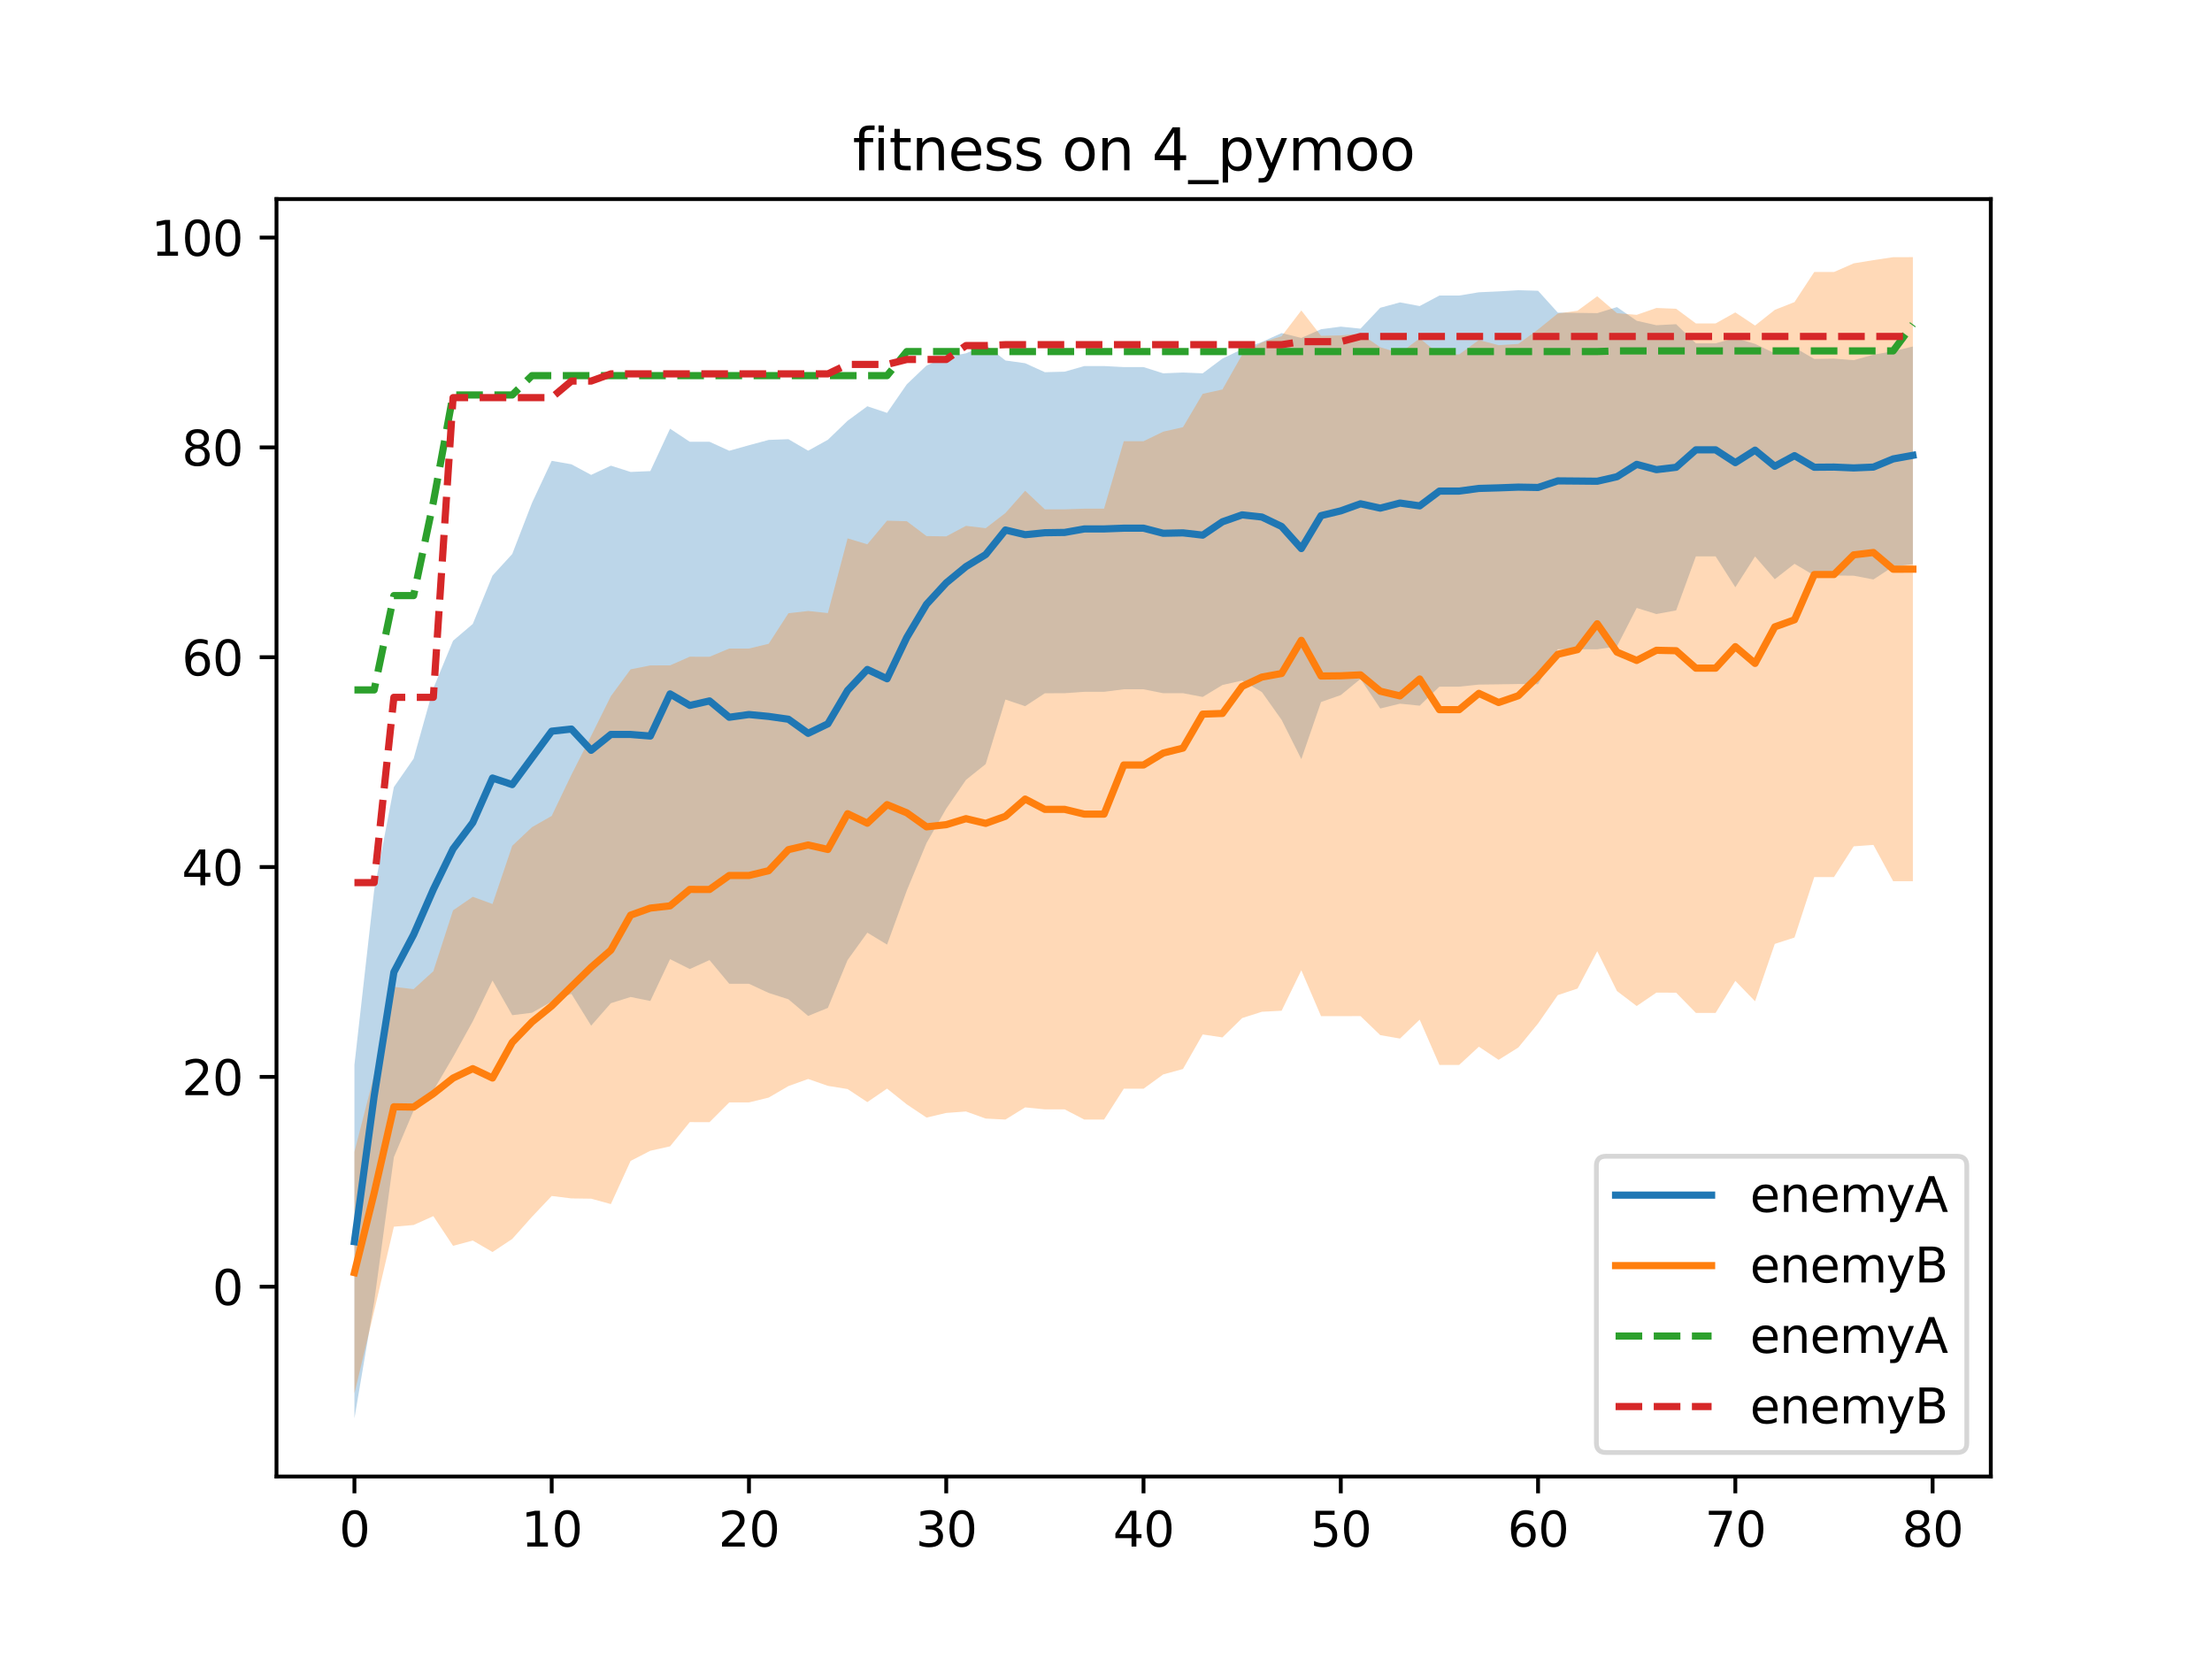 <?xml version="1.0" encoding="utf-8" standalone="no"?>
<!DOCTYPE svg PUBLIC "-//W3C//DTD SVG 1.1//EN"
  "http://www.w3.org/Graphics/SVG/1.1/DTD/svg11.dtd">
<svg xmlns:xlink="http://www.w3.org/1999/xlink" width="460.8pt" height="345.6pt" viewBox="0 0 460.8 345.6" xmlns="http://www.w3.org/2000/svg" version="1.1">
 <defs>
  <style type="text/css">*{stroke-linejoin: round; stroke-linecap: butt}</style>
 </defs>
 <g id="figure_1">
  <g id="patch_1">
   <path d="M 0 345.6 
L 460.8 345.6 
L 460.8 0 
L 0 0 
z
" style="fill: #ffffff"/>
  </g>
  <g id="axes_1">
   <g id="patch_2">
    <path d="M 57.6 307.584 
L 414.72 307.584 
L 414.72 41.472 
L 57.6 41.472 
z
" style="fill: #ffffff"/>
   </g>
   <g id="PolyCollection_1">
    <path d="M 73.833 221.83 
L 73.833 295.488 
L 77.942 271.215 
L 82.052 241.058 
L 86.161 231.356 
L 90.271 227.185 
L 94.38 220.198 
L 98.49 212.759 
L 102.6 204.26 
L 106.709 211.483 
L 110.819 210.975 
L 114.928 208.649 
L 119.038 207.03 
L 123.147 213.668 
L 127.257 208.984 
L 131.366 207.691 
L 135.476 208.522 
L 139.586 199.807 
L 143.695 201.872 
L 147.805 200.001 
L 151.914 204.932 
L 156.024 204.943 
L 160.133 206.847 
L 164.243 208.169 
L 168.352 211.64 
L 172.462 209.961 
L 176.572 199.984 
L 180.681 194.294 
L 184.791 196.78 
L 188.9 185.524 
L 193.01 175.624 
L 197.119 168.452 
L 201.229 162.464 
L 205.338 159.166 
L 209.448 145.727 
L 213.557 147.113 
L 217.667 144.419 
L 221.777 144.409 
L 225.886 144.118 
L 229.996 144.117 
L 234.105 143.589 
L 238.215 143.589 
L 242.324 144.413 
L 246.434 144.406 
L 250.543 145.188 
L 254.653 142.698 
L 258.763 141.774 
L 262.872 144.166 
L 266.982 149.962 
L 271.091 158.144 
L 275.201 146.241 
L 279.31 144.8 
L 283.42 141.427 
L 287.529 147.597 
L 291.639 146.59 
L 295.748 147.007 
L 299.858 143.045 
L 303.968 143.045 
L 308.077 142.611 
L 312.187 142.559 
L 316.296 142.493 
L 320.406 142.529 
L 324.515 135.23 
L 328.625 135.248 
L 332.734 135.267 
L 336.844 134.651 
L 340.954 126.644 
L 345.063 127.919 
L 349.173 127.151 
L 353.282 115.902 
L 357.392 115.902 
L 361.501 122.342 
L 365.611 115.919 
L 369.72 120.664 
L 373.83 117.446 
L 377.94 119.892 
L 382.049 119.889 
L 386.159 119.927 
L 390.268 120.717 
L 394.378 118.018 
L 398.487 117.526 
L 398.487 72.182 
L 398.487 72.182 
L 394.378 73.181 
L 390.268 73.884 
L 386.159 75.03 
L 382.049 74.712 
L 377.94 74.775 
L 373.83 72.39 
L 369.72 73.608 
L 365.611 71.634 
L 361.501 70.416 
L 357.392 71.517 
L 353.282 71.517 
L 349.173 67.535 
L 345.063 67.75 
L 340.954 66.824 
L 336.844 63.971 
L 332.734 65.234 
L 328.625 65.175 
L 324.515 65.121 
L 320.406 60.57 
L 316.296 60.457 
L 312.187 60.7 
L 308.077 60.886 
L 303.968 61.564 
L 299.858 61.564 
L 295.748 63.759 
L 291.639 62.994 
L 287.529 64.115 
L 283.42 68.466 
L 279.31 68.044 
L 275.201 68.586 
L 271.091 70.403 
L 266.982 69.385 
L 262.872 71.244 
L 258.763 72.736 
L 254.653 74.701 
L 250.543 77.771 
L 246.434 77.604 
L 242.324 77.77 
L 238.215 76.471 
L 234.105 76.471 
L 229.996 76.254 
L 225.886 76.259 
L 221.777 77.425 
L 217.667 77.536 
L 213.557 75.666 
L 209.448 75.093 
L 205.338 71.883 
L 201.229 73.603 
L 197.119 74.384 
L 193.01 76.145 
L 188.9 80.061 
L 184.791 86.015 
L 180.681 84.63 
L 176.572 87.65 
L 172.462 91.612 
L 168.352 93.888 
L 164.243 91.491 
L 160.133 91.64 
L 156.024 92.751 
L 151.914 93.901 
L 147.805 92.028 
L 143.695 92.03 
L 139.586 89.305 
L 135.476 98.137 
L 131.366 98.315 
L 127.257 97.006 
L 123.147 98.928 
L 119.038 96.722 
L 114.928 95.998 
L 110.819 104.772 
L 106.709 115.406 
L 102.6 119.898 
L 98.49 129.976 
L 94.38 133.478 
L 90.271 143.4 
L 86.161 158.047 
L 82.052 163.964 
L 77.942 185.481 
L 73.833 221.83 
z
" clip-path="url(#p8199686eaa)" style="fill: #1f77b4; fill-opacity: 0.3"/>
   </g>
   <g id="PolyCollection_2">
    <path d="M 73.833 239.951 
L 73.833 290.272 
L 77.942 273.136 
L 82.052 255.545 
L 86.161 255.189 
L 90.271 253.345 
L 94.38 259.531 
L 98.49 258.429 
L 102.6 260.818 
L 106.709 258.097 
L 110.819 253.485 
L 114.928 249.146 
L 119.038 249.654 
L 123.147 249.708 
L 127.257 250.834 
L 131.366 241.84 
L 135.476 239.724 
L 139.586 238.804 
L 143.695 233.758 
L 147.805 233.772 
L 151.914 229.654 
L 156.024 229.654 
L 160.133 228.647 
L 164.243 226.25 
L 168.352 224.771 
L 172.462 226.204 
L 176.572 226.871 
L 180.681 229.591 
L 184.791 226.775 
L 188.9 230.06 
L 193.01 232.81 
L 197.119 231.848 
L 201.229 231.542 
L 205.338 233.016 
L 209.448 233.227 
L 213.557 230.686 
L 217.667 231.106 
L 221.777 231.099 
L 225.886 233.229 
L 229.996 233.228 
L 234.105 226.805 
L 238.215 226.805 
L 242.324 223.82 
L 246.434 222.692 
L 250.543 215.493 
L 254.653 216.113 
L 258.763 212.083 
L 262.872 210.77 
L 266.982 210.552 
L 271.091 202.121 
L 275.201 211.691 
L 279.31 211.686 
L 283.42 211.674 
L 287.529 215.637 
L 291.639 216.352 
L 295.748 212.417 
L 299.858 221.844 
L 303.968 221.844 
L 308.077 218.049 
L 312.187 220.783 
L 316.296 218.216 
L 320.406 213.212 
L 324.515 207.3 
L 328.625 205.935 
L 332.734 198.162 
L 336.844 206.452 
L 340.954 209.575 
L 345.063 206.777 
L 349.173 206.797 
L 353.282 211.004 
L 357.392 211.004 
L 361.501 204.335 
L 365.611 208.585 
L 369.72 196.631 
L 373.83 195.302 
L 377.94 182.714 
L 382.049 182.71 
L 386.159 176.305 
L 390.268 176.008 
L 394.378 183.572 
L 398.487 183.575 
L 398.487 53.568 
L 398.487 53.568 
L 394.378 53.576 
L 390.268 54.187 
L 386.159 54.864 
L 382.049 56.665 
L 377.94 56.664 
L 373.83 62.926 
L 369.72 64.552 
L 365.611 67.815 
L 361.501 65.083 
L 357.392 67.376 
L 353.282 67.376 
L 349.173 64.32 
L 345.063 64.158 
L 340.954 65.588 
L 336.844 65.239 
L 332.734 61.718 
L 328.625 64.727 
L 324.515 65.306 
L 320.406 68.63 
L 316.296 71.641 
L 312.187 71.907 
L 308.077 70.834 
L 303.968 73.83 
L 299.858 73.83 
L 295.748 70.479 
L 291.639 73.574 
L 287.529 72.338 
L 283.42 69.494 
L 279.31 69.872 
L 275.201 69.959 
L 271.091 64.668 
L 266.982 70.046 
L 262.872 71.326 
L 258.763 73.89 
L 254.653 81.138 
L 250.543 82.043 
L 246.434 88.993 
L 242.324 89.921 
L 238.215 91.914 
L 234.105 91.914 
L 229.996 105.965 
L 225.886 105.965 
L 221.777 106.108 
L 217.667 106.109 
L 213.557 102.24 
L 209.448 106.872 
L 205.338 110.032 
L 201.229 109.544 
L 197.119 111.739 
L 193.01 111.676 
L 188.9 108.579 
L 184.791 108.465 
L 180.681 113.387 
L 176.572 112.153 
L 172.462 127.715 
L 168.352 127.277 
L 164.243 127.75 
L 160.133 134.108 
L 156.024 135.102 
L 151.914 135.102 
L 147.805 136.82 
L 143.695 136.804 
L 139.586 138.61 
L 135.476 138.617 
L 131.366 139.436 
L 127.257 145.024 
L 123.147 153.3 
L 119.038 161.391 
L 114.928 169.972 
L 110.819 172.314 
L 106.709 176.196 
L 102.6 188.326 
L 98.49 186.816 
L 94.38 189.638 
L 90.271 202.32 
L 86.161 206.058 
L 82.052 205.584 
L 77.942 223.924 
L 73.833 239.951 
z
" clip-path="url(#p8199686eaa)" style="fill: #ff7f0e; fill-opacity: 0.3"/>
   </g>
   <g id="matplotlib.axis_1">
    <g id="xtick_1">
     <g id="line2d_1">
      <defs>
       <path id="m8e5bedc785" d="M 0 0 
L 0 3.5 
" style="stroke: #000000; stroke-width: 0.8"/>
      </defs>
      <g>
       <use xlink:href="#m8e5bedc785" x="73.833" y="307.584" style="stroke: #000000; stroke-width: 0.8"/>
      </g>
     </g>
     <g id="text_1">
      <!-- 0 -->
      <g transform="translate(70.651 322.182) scale(0.1 -0.1)">
       <defs>
        <path id="DejaVuSans-30" d="M 2034 4250 
Q 1547 4250 1301 3770 
Q 1056 3291 1056 2328 
Q 1056 1369 1301 889 
Q 1547 409 2034 409 
Q 2525 409 2770 889 
Q 3016 1369 3016 2328 
Q 3016 3291 2770 3770 
Q 2525 4250 2034 4250 
z
M 2034 4750 
Q 2819 4750 3233 4129 
Q 3647 3509 3647 2328 
Q 3647 1150 3233 529 
Q 2819 -91 2034 -91 
Q 1250 -91 836 529 
Q 422 1150 422 2328 
Q 422 3509 836 4129 
Q 1250 4750 2034 4750 
z
" transform="scale(0.016)"/>
       </defs>
       <use xlink:href="#DejaVuSans-30"/>
      </g>
     </g>
    </g>
    <g id="xtick_2">
     <g id="line2d_2">
      <g>
       <use xlink:href="#m8e5bedc785" x="114.928" y="307.584" style="stroke: #000000; stroke-width: 0.8"/>
      </g>
     </g>
     <g id="text_2">
      <!-- 10 -->
      <g transform="translate(108.566 322.182) scale(0.1 -0.1)">
       <defs>
        <path id="DejaVuSans-31" d="M 794 531 
L 1825 531 
L 1825 4091 
L 703 3866 
L 703 4441 
L 1819 4666 
L 2450 4666 
L 2450 531 
L 3481 531 
L 3481 0 
L 794 0 
L 794 531 
z
" transform="scale(0.016)"/>
       </defs>
       <use xlink:href="#DejaVuSans-31"/>
       <use xlink:href="#DejaVuSans-30" x="63.623"/>
      </g>
     </g>
    </g>
    <g id="xtick_3">
     <g id="line2d_3">
      <g>
       <use xlink:href="#m8e5bedc785" x="156.024" y="307.584" style="stroke: #000000; stroke-width: 0.8"/>
      </g>
     </g>
     <g id="text_3">
      <!-- 20 -->
      <g transform="translate(149.661 322.182) scale(0.1 -0.1)">
       <defs>
        <path id="DejaVuSans-32" d="M 1228 531 
L 3431 531 
L 3431 0 
L 469 0 
L 469 531 
Q 828 903 1448 1529 
Q 2069 2156 2228 2338 
Q 2531 2678 2651 2914 
Q 2772 3150 2772 3378 
Q 2772 3750 2511 3984 
Q 2250 4219 1831 4219 
Q 1534 4219 1204 4116 
Q 875 4013 500 3803 
L 500 4441 
Q 881 4594 1212 4672 
Q 1544 4750 1819 4750 
Q 2544 4750 2975 4387 
Q 3406 4025 3406 3419 
Q 3406 3131 3298 2873 
Q 3191 2616 2906 2266 
Q 2828 2175 2409 1742 
Q 1991 1309 1228 531 
z
" transform="scale(0.016)"/>
       </defs>
       <use xlink:href="#DejaVuSans-32"/>
       <use xlink:href="#DejaVuSans-30" x="63.623"/>
      </g>
     </g>
    </g>
    <g id="xtick_4">
     <g id="line2d_4">
      <g>
       <use xlink:href="#m8e5bedc785" x="197.119" y="307.584" style="stroke: #000000; stroke-width: 0.8"/>
      </g>
     </g>
     <g id="text_4">
      <!-- 30 -->
      <g transform="translate(190.757 322.182) scale(0.1 -0.1)">
       <defs>
        <path id="DejaVuSans-33" d="M 2597 2516 
Q 3050 2419 3304 2112 
Q 3559 1806 3559 1356 
Q 3559 666 3084 287 
Q 2609 -91 1734 -91 
Q 1441 -91 1130 -33 
Q 819 25 488 141 
L 488 750 
Q 750 597 1062 519 
Q 1375 441 1716 441 
Q 2309 441 2620 675 
Q 2931 909 2931 1356 
Q 2931 1769 2642 2001 
Q 2353 2234 1838 2234 
L 1294 2234 
L 1294 2753 
L 1863 2753 
Q 2328 2753 2575 2939 
Q 2822 3125 2822 3475 
Q 2822 3834 2567 4026 
Q 2313 4219 1838 4219 
Q 1578 4219 1281 4162 
Q 984 4106 628 3988 
L 628 4550 
Q 988 4650 1302 4700 
Q 1616 4750 1894 4750 
Q 2613 4750 3031 4423 
Q 3450 4097 3450 3541 
Q 3450 3153 3228 2886 
Q 3006 2619 2597 2516 
z
" transform="scale(0.016)"/>
       </defs>
       <use xlink:href="#DejaVuSans-33"/>
       <use xlink:href="#DejaVuSans-30" x="63.623"/>
      </g>
     </g>
    </g>
    <g id="xtick_5">
     <g id="line2d_5">
      <g>
       <use xlink:href="#m8e5bedc785" x="238.215" y="307.584" style="stroke: #000000; stroke-width: 0.8"/>
      </g>
     </g>
     <g id="text_5">
      <!-- 40 -->
      <g transform="translate(231.852 322.182) scale(0.1 -0.1)">
       <defs>
        <path id="DejaVuSans-34" d="M 2419 4116 
L 825 1625 
L 2419 1625 
L 2419 4116 
z
M 2253 4666 
L 3047 4666 
L 3047 1625 
L 3713 1625 
L 3713 1100 
L 3047 1100 
L 3047 0 
L 2419 0 
L 2419 1100 
L 313 1100 
L 313 1709 
L 2253 4666 
z
" transform="scale(0.016)"/>
       </defs>
       <use xlink:href="#DejaVuSans-34"/>
       <use xlink:href="#DejaVuSans-30" x="63.623"/>
      </g>
     </g>
    </g>
    <g id="xtick_6">
     <g id="line2d_6">
      <g>
       <use xlink:href="#m8e5bedc785" x="279.31" y="307.584" style="stroke: #000000; stroke-width: 0.8"/>
      </g>
     </g>
     <g id="text_6">
      <!-- 50 -->
      <g transform="translate(272.948 322.182) scale(0.1 -0.1)">
       <defs>
        <path id="DejaVuSans-35" d="M 691 4666 
L 3169 4666 
L 3169 4134 
L 1269 4134 
L 1269 2991 
Q 1406 3038 1543 3061 
Q 1681 3084 1819 3084 
Q 2600 3084 3056 2656 
Q 3513 2228 3513 1497 
Q 3513 744 3044 326 
Q 2575 -91 1722 -91 
Q 1428 -91 1123 -41 
Q 819 9 494 109 
L 494 744 
Q 775 591 1075 516 
Q 1375 441 1709 441 
Q 2250 441 2565 725 
Q 2881 1009 2881 1497 
Q 2881 1984 2565 2268 
Q 2250 2553 1709 2553 
Q 1456 2553 1204 2497 
Q 953 2441 691 2322 
L 691 4666 
z
" transform="scale(0.016)"/>
       </defs>
       <use xlink:href="#DejaVuSans-35"/>
       <use xlink:href="#DejaVuSans-30" x="63.623"/>
      </g>
     </g>
    </g>
    <g id="xtick_7">
     <g id="line2d_7">
      <g>
       <use xlink:href="#m8e5bedc785" x="320.406" y="307.584" style="stroke: #000000; stroke-width: 0.8"/>
      </g>
     </g>
     <g id="text_7">
      <!-- 60 -->
      <g transform="translate(314.043 322.182) scale(0.1 -0.1)">
       <defs>
        <path id="DejaVuSans-36" d="M 2113 2584 
Q 1688 2584 1439 2293 
Q 1191 2003 1191 1497 
Q 1191 994 1439 701 
Q 1688 409 2113 409 
Q 2538 409 2786 701 
Q 3034 994 3034 1497 
Q 3034 2003 2786 2293 
Q 2538 2584 2113 2584 
z
M 3366 4563 
L 3366 3988 
Q 3128 4100 2886 4159 
Q 2644 4219 2406 4219 
Q 1781 4219 1451 3797 
Q 1122 3375 1075 2522 
Q 1259 2794 1537 2939 
Q 1816 3084 2150 3084 
Q 2853 3084 3261 2657 
Q 3669 2231 3669 1497 
Q 3669 778 3244 343 
Q 2819 -91 2113 -91 
Q 1303 -91 875 529 
Q 447 1150 447 2328 
Q 447 3434 972 4092 
Q 1497 4750 2381 4750 
Q 2619 4750 2861 4703 
Q 3103 4656 3366 4563 
z
" transform="scale(0.016)"/>
       </defs>
       <use xlink:href="#DejaVuSans-36"/>
       <use xlink:href="#DejaVuSans-30" x="63.623"/>
      </g>
     </g>
    </g>
    <g id="xtick_8">
     <g id="line2d_8">
      <g>
       <use xlink:href="#m8e5bedc785" x="361.501" y="307.584" style="stroke: #000000; stroke-width: 0.8"/>
      </g>
     </g>
     <g id="text_8">
      <!-- 70 -->
      <g transform="translate(355.139 322.182) scale(0.1 -0.1)">
       <defs>
        <path id="DejaVuSans-37" d="M 525 4666 
L 3525 4666 
L 3525 4397 
L 1831 0 
L 1172 0 
L 2766 4134 
L 525 4134 
L 525 4666 
z
" transform="scale(0.016)"/>
       </defs>
       <use xlink:href="#DejaVuSans-37"/>
       <use xlink:href="#DejaVuSans-30" x="63.623"/>
      </g>
     </g>
    </g>
    <g id="xtick_9">
     <g id="line2d_9">
      <g>
       <use xlink:href="#m8e5bedc785" x="402.597" y="307.584" style="stroke: #000000; stroke-width: 0.8"/>
      </g>
     </g>
     <g id="text_9">
      <!-- 80 -->
      <g transform="translate(396.234 322.182) scale(0.1 -0.1)">
       <defs>
        <path id="DejaVuSans-38" d="M 2034 2216 
Q 1584 2216 1326 1975 
Q 1069 1734 1069 1313 
Q 1069 891 1326 650 
Q 1584 409 2034 409 
Q 2484 409 2743 651 
Q 3003 894 3003 1313 
Q 3003 1734 2745 1975 
Q 2488 2216 2034 2216 
z
M 1403 2484 
Q 997 2584 770 2862 
Q 544 3141 544 3541 
Q 544 4100 942 4425 
Q 1341 4750 2034 4750 
Q 2731 4750 3128 4425 
Q 3525 4100 3525 3541 
Q 3525 3141 3298 2862 
Q 3072 2584 2669 2484 
Q 3125 2378 3379 2068 
Q 3634 1759 3634 1313 
Q 3634 634 3220 271 
Q 2806 -91 2034 -91 
Q 1263 -91 848 271 
Q 434 634 434 1313 
Q 434 1759 690 2068 
Q 947 2378 1403 2484 
z
M 1172 3481 
Q 1172 3119 1398 2916 
Q 1625 2713 2034 2713 
Q 2441 2713 2670 2916 
Q 2900 3119 2900 3481 
Q 2900 3844 2670 4047 
Q 2441 4250 2034 4250 
Q 1625 4250 1398 4047 
Q 1172 3844 1172 3481 
z
" transform="scale(0.016)"/>
       </defs>
       <use xlink:href="#DejaVuSans-38"/>
       <use xlink:href="#DejaVuSans-30" x="63.623"/>
      </g>
     </g>
    </g>
   </g>
   <g id="matplotlib.axis_2">
    <g id="ytick_1">
     <g id="line2d_10">
      <defs>
       <path id="m29dd825c73" d="M 0 0 
L -3.5 0 
" style="stroke: #000000; stroke-width: 0.8"/>
      </defs>
      <g>
       <use xlink:href="#m29dd825c73" x="57.6" y="268.047" style="stroke: #000000; stroke-width: 0.8"/>
      </g>
     </g>
     <g id="text_10">
      <!-- 0 -->
      <g transform="translate(44.237 271.846) scale(0.1 -0.1)">
       <use xlink:href="#DejaVuSans-30"/>
      </g>
     </g>
    </g>
    <g id="ytick_2">
     <g id="line2d_11">
      <g>
       <use xlink:href="#m29dd825c73" x="57.6" y="224.335" style="stroke: #000000; stroke-width: 0.8"/>
      </g>
     </g>
     <g id="text_11">
      <!-- 20 -->
      <g transform="translate(37.875 228.134) scale(0.1 -0.1)">
       <use xlink:href="#DejaVuSans-32"/>
       <use xlink:href="#DejaVuSans-30" x="63.623"/>
      </g>
     </g>
    </g>
    <g id="ytick_3">
     <g id="line2d_12">
      <g>
       <use xlink:href="#m29dd825c73" x="57.6" y="180.622" style="stroke: #000000; stroke-width: 0.8"/>
      </g>
     </g>
     <g id="text_12">
      <!-- 40 -->
      <g transform="translate(37.875 184.421) scale(0.1 -0.1)">
       <use xlink:href="#DejaVuSans-34"/>
       <use xlink:href="#DejaVuSans-30" x="63.623"/>
      </g>
     </g>
    </g>
    <g id="ytick_4">
     <g id="line2d_13">
      <g>
       <use xlink:href="#m29dd825c73" x="57.6" y="136.91" style="stroke: #000000; stroke-width: 0.8"/>
      </g>
     </g>
     <g id="text_13">
      <!-- 60 -->
      <g transform="translate(37.875 140.709) scale(0.1 -0.1)">
       <use xlink:href="#DejaVuSans-36"/>
       <use xlink:href="#DejaVuSans-30" x="63.623"/>
      </g>
     </g>
    </g>
    <g id="ytick_5">
     <g id="line2d_14">
      <g>
       <use xlink:href="#m29dd825c73" x="57.6" y="93.197" style="stroke: #000000; stroke-width: 0.8"/>
      </g>
     </g>
     <g id="text_14">
      <!-- 80 -->
      <g transform="translate(37.875 96.997) scale(0.1 -0.1)">
       <use xlink:href="#DejaVuSans-38"/>
       <use xlink:href="#DejaVuSans-30" x="63.623"/>
      </g>
     </g>
    </g>
    <g id="ytick_6">
     <g id="line2d_15">
      <g>
       <use xlink:href="#m29dd825c73" x="57.6" y="49.485" style="stroke: #000000; stroke-width: 0.8"/>
      </g>
     </g>
     <g id="text_15">
      <!-- 100 -->
      <g transform="translate(31.512 53.284) scale(0.1 -0.1)">
       <use xlink:href="#DejaVuSans-31"/>
       <use xlink:href="#DejaVuSans-30" x="63.623"/>
       <use xlink:href="#DejaVuSans-30" x="127.246"/>
      </g>
     </g>
    </g>
   </g>
   <g id="line2d_16">
    <path d="M 73.833 258.659 
L 77.942 228.348 
L 82.052 202.511 
L 86.161 194.702 
L 90.271 185.293 
L 94.38 176.838 
L 98.49 171.367 
L 102.6 162.079 
L 106.709 163.444 
L 110.819 157.874 
L 114.928 152.323 
L 119.038 151.876 
L 123.147 156.298 
L 127.257 152.995 
L 131.366 153.003 
L 135.476 153.33 
L 139.586 144.556 
L 143.695 146.951 
L 147.805 146.015 
L 151.914 149.417 
L 156.024 148.847 
L 160.133 149.243 
L 164.243 149.83 
L 168.352 152.764 
L 172.462 150.787 
L 176.572 143.817 
L 180.681 139.462 
L 184.791 141.397 
L 188.9 132.792 
L 193.01 125.885 
L 197.119 121.418 
L 201.229 118.034 
L 205.338 115.525 
L 209.448 110.41 
L 213.557 111.389 
L 217.667 110.977 
L 221.777 110.917 
L 225.886 110.188 
L 229.996 110.185 
L 234.105 110.03 
L 238.215 110.03 
L 242.324 111.092 
L 246.434 111.005 
L 250.543 111.479 
L 254.653 108.7 
L 258.763 107.255 
L 262.872 107.705 
L 266.982 109.673 
L 271.091 114.273 
L 275.201 107.413 
L 279.31 106.422 
L 283.42 104.947 
L 287.529 105.856 
L 291.639 104.792 
L 295.748 105.383 
L 299.858 102.304 
L 303.968 102.304 
L 308.077 101.749 
L 312.187 101.63 
L 316.296 101.475 
L 320.406 101.55 
L 324.515 100.176 
L 328.625 100.211 
L 332.734 100.251 
L 336.844 99.311 
L 340.954 96.734 
L 345.063 97.834 
L 349.173 97.343 
L 353.282 93.71 
L 357.392 93.71 
L 361.501 96.379 
L 365.611 93.777 
L 369.72 97.136 
L 373.83 94.918 
L 377.94 97.334 
L 382.049 97.301 
L 386.159 97.478 
L 390.268 97.301 
L 394.378 95.6 
L 398.487 94.854 
" clip-path="url(#p8199686eaa)" style="fill: none; stroke: #1f77b4; stroke-width: 1.5; stroke-linecap: square"/>
   </g>
   <g id="line2d_17">
    <path d="M 73.833 265.111 
L 77.942 248.53 
L 82.052 230.564 
L 86.161 230.624 
L 90.271 227.832 
L 94.38 224.585 
L 98.49 222.622 
L 102.6 224.572 
L 106.709 217.146 
L 110.819 212.899 
L 114.928 209.559 
L 119.038 205.522 
L 123.147 201.504 
L 127.257 197.929 
L 131.366 190.638 
L 135.476 189.171 
L 139.586 188.707 
L 143.695 185.281 
L 147.805 185.296 
L 151.914 182.378 
L 156.024 182.378 
L 160.133 181.377 
L 164.243 177 
L 168.352 176.024 
L 172.462 176.959 
L 176.572 169.512 
L 180.681 171.489 
L 184.791 167.62 
L 188.9 169.32 
L 193.01 172.243 
L 197.119 171.794 
L 201.229 170.543 
L 205.338 171.524 
L 209.448 170.05 
L 213.557 166.463 
L 217.667 168.608 
L 221.777 168.603 
L 225.886 169.597 
L 229.996 169.596 
L 234.105 159.36 
L 238.215 159.36 
L 242.324 156.871 
L 246.434 155.843 
L 250.543 148.768 
L 254.653 148.626 
L 258.763 142.987 
L 262.872 141.048 
L 266.982 140.299 
L 271.091 133.394 
L 275.201 140.825 
L 279.31 140.779 
L 283.42 140.584 
L 287.529 143.988 
L 291.639 144.963 
L 295.748 141.448 
L 299.858 147.837 
L 303.968 147.837 
L 308.077 144.442 
L 312.187 146.345 
L 316.296 144.929 
L 320.406 140.921 
L 324.515 136.303 
L 328.625 135.331 
L 332.734 129.94 
L 336.844 135.845 
L 340.954 137.581 
L 345.063 135.468 
L 349.173 135.558 
L 353.282 139.19 
L 357.392 139.19 
L 361.501 134.709 
L 365.611 138.2 
L 369.72 130.591 
L 373.83 129.114 
L 377.94 119.689 
L 382.049 119.688 
L 386.159 115.585 
L 390.268 115.097 
L 394.378 118.574 
L 398.487 118.571 
" clip-path="url(#p8199686eaa)" style="fill: none; stroke: #ff7f0e; stroke-width: 1.5; stroke-linecap: square"/>
   </g>
   <g id="line2d_18">
    <path d="M 73.833 143.725 
L 77.942 143.725 
L 82.052 124.073 
L 86.161 124.073 
L 90.271 104.621 
L 94.38 82.284 
L 98.49 82.284 
L 102.6 82.284 
L 106.709 82.284 
L 110.819 78.25 
L 114.928 78.25 
L 119.038 78.25 
L 123.147 78.25 
L 127.257 78.25 
L 131.366 78.25 
L 135.476 78.25 
L 139.586 78.25 
L 143.695 78.25 
L 147.805 78.25 
L 151.914 78.25 
L 156.024 78.25 
L 160.133 78.25 
L 164.243 78.25 
L 168.352 78.25 
L 172.462 78.25 
L 176.572 78.25 
L 180.681 78.25 
L 184.791 78.25 
L 188.9 73.235 
L 193.01 73.235 
L 197.119 73.235 
L 201.229 73.235 
L 205.338 73.235 
L 209.448 73.235 
L 213.557 73.235 
L 217.667 73.235 
L 221.777 73.235 
L 225.886 73.235 
L 229.996 73.235 
L 234.105 73.235 
L 238.215 73.235 
L 242.324 73.235 
L 246.434 73.235 
L 250.543 73.235 
L 254.653 73.235 
L 258.763 73.235 
L 262.872 73.235 
L 266.982 73.235 
L 271.091 73.235 
L 275.201 73.235 
L 279.31 73.235 
L 283.42 73.235 
L 287.529 73.235 
L 291.639 73.235 
L 295.748 73.235 
L 299.858 73.235 
L 303.968 73.235 
L 308.077 73.235 
L 312.187 73.235 
L 316.296 73.235 
L 320.406 73.235 
L 324.515 73.235 
L 328.625 73.235 
L 332.734 73.235 
L 336.844 73.104 
L 340.954 73.104 
L 345.063 73.104 
L 349.173 73.104 
L 353.282 73.104 
L 357.392 73.104 
L 361.501 73.104 
L 365.611 73.104 
L 369.72 73.104 
L 373.83 73.104 
L 377.94 73.104 
L 382.049 73.104 
L 386.159 73.104 
L 390.268 73.104 
L 394.378 73.104 
L 398.487 67.562 
" clip-path="url(#p8199686eaa)" style="fill: none; stroke-dasharray: 5.55,2.4; stroke-dashoffset: 0; stroke: #2ca02c; stroke-width: 1.5"/>
   </g>
   <g id="line2d_19">
    <path d="M 73.833 183.864 
L 77.942 183.864 
L 82.052 145.264 
L 86.161 145.264 
L 90.271 145.264 
L 94.38 82.837 
L 98.49 82.837 
L 102.6 82.837 
L 106.709 82.837 
L 110.819 82.837 
L 114.928 82.837 
L 119.038 79.38 
L 123.147 79.38 
L 127.257 77.886 
L 131.366 77.886 
L 135.476 77.886 
L 139.586 77.886 
L 143.695 77.886 
L 147.805 77.886 
L 151.914 77.886 
L 156.024 77.886 
L 160.133 77.886 
L 164.243 77.886 
L 168.352 77.886 
L 172.462 77.886 
L 176.572 75.919 
L 180.681 75.919 
L 184.791 75.919 
L 188.9 74.888 
L 193.01 74.888 
L 197.119 74.888 
L 201.229 71.989 
L 205.338 71.989 
L 209.448 71.802 
L 213.557 71.802 
L 217.667 71.802 
L 221.777 71.802 
L 225.886 71.802 
L 229.996 71.802 
L 234.105 71.802 
L 238.215 71.802 
L 242.324 71.802 
L 246.434 71.802 
L 250.543 71.802 
L 254.653 71.802 
L 258.763 71.802 
L 262.872 71.802 
L 266.982 71.802 
L 271.091 71.17 
L 275.201 71.17 
L 279.31 71.17 
L 283.42 70.089 
L 287.529 70.089 
L 291.639 70.089 
L 295.748 70.089 
L 299.858 70.089 
L 303.968 70.089 
L 308.077 70.089 
L 312.187 70.089 
L 316.296 70.089 
L 320.406 70.089 
L 324.515 70.089 
L 328.625 70.089 
L 332.734 70.089 
L 336.844 70.089 
L 340.954 70.089 
L 345.063 70.089 
L 349.173 70.089 
L 353.282 70.089 
L 357.392 70.089 
L 361.501 70.089 
L 365.611 70.089 
L 369.72 70.089 
L 373.83 70.089 
L 377.94 70.089 
L 382.049 70.089 
L 386.159 70.089 
L 390.268 70.089 
L 394.378 70.089 
L 398.487 70.089 
" clip-path="url(#p8199686eaa)" style="fill: none; stroke-dasharray: 5.55,2.4; stroke-dashoffset: 0; stroke: #d62728; stroke-width: 1.5"/>
   </g>
   <g id="patch_3">
    <path d="M 57.6 307.584 
L 57.6 41.472 
" style="fill: none; stroke: #000000; stroke-width: 0.8; stroke-linejoin: miter; stroke-linecap: square"/>
   </g>
   <g id="patch_4">
    <path d="M 414.72 307.584 
L 414.72 41.472 
" style="fill: none; stroke: #000000; stroke-width: 0.8; stroke-linejoin: miter; stroke-linecap: square"/>
   </g>
   <g id="patch_5">
    <path d="M 57.6 307.584 
L 414.72 307.584 
" style="fill: none; stroke: #000000; stroke-width: 0.8; stroke-linejoin: miter; stroke-linecap: square"/>
   </g>
   <g id="patch_6">
    <path d="M 57.6 41.472 
L 414.72 41.472 
" style="fill: none; stroke: #000000; stroke-width: 0.8; stroke-linejoin: miter; stroke-linecap: square"/>
   </g>
   <g id="text_16">
    <!-- fitness on 4_pymoo -->
    <g transform="translate(177.631 35.472) scale(0.12 -0.12)">
     <defs>
      <path id="DejaVuSans-66" d="M 2375 4863 
L 2375 4384 
L 1825 4384 
Q 1516 4384 1395 4259 
Q 1275 4134 1275 3809 
L 1275 3500 
L 2222 3500 
L 2222 3053 
L 1275 3053 
L 1275 0 
L 697 0 
L 697 3053 
L 147 3053 
L 147 3500 
L 697 3500 
L 697 3744 
Q 697 4328 969 4595 
Q 1241 4863 1831 4863 
L 2375 4863 
z
" transform="scale(0.016)"/>
      <path id="DejaVuSans-69" d="M 603 3500 
L 1178 3500 
L 1178 0 
L 603 0 
L 603 3500 
z
M 603 4863 
L 1178 4863 
L 1178 4134 
L 603 4134 
L 603 4863 
z
" transform="scale(0.016)"/>
      <path id="DejaVuSans-74" d="M 1172 4494 
L 1172 3500 
L 2356 3500 
L 2356 3053 
L 1172 3053 
L 1172 1153 
Q 1172 725 1289 603 
Q 1406 481 1766 481 
L 2356 481 
L 2356 0 
L 1766 0 
Q 1100 0 847 248 
Q 594 497 594 1153 
L 594 3053 
L 172 3053 
L 172 3500 
L 594 3500 
L 594 4494 
L 1172 4494 
z
" transform="scale(0.016)"/>
      <path id="DejaVuSans-6e" d="M 3513 2113 
L 3513 0 
L 2938 0 
L 2938 2094 
Q 2938 2591 2744 2837 
Q 2550 3084 2163 3084 
Q 1697 3084 1428 2787 
Q 1159 2491 1159 1978 
L 1159 0 
L 581 0 
L 581 3500 
L 1159 3500 
L 1159 2956 
Q 1366 3272 1645 3428 
Q 1925 3584 2291 3584 
Q 2894 3584 3203 3211 
Q 3513 2838 3513 2113 
z
" transform="scale(0.016)"/>
      <path id="DejaVuSans-65" d="M 3597 1894 
L 3597 1613 
L 953 1613 
Q 991 1019 1311 708 
Q 1631 397 2203 397 
Q 2534 397 2845 478 
Q 3156 559 3463 722 
L 3463 178 
Q 3153 47 2828 -22 
Q 2503 -91 2169 -91 
Q 1331 -91 842 396 
Q 353 884 353 1716 
Q 353 2575 817 3079 
Q 1281 3584 2069 3584 
Q 2775 3584 3186 3129 
Q 3597 2675 3597 1894 
z
M 3022 2063 
Q 3016 2534 2758 2815 
Q 2500 3097 2075 3097 
Q 1594 3097 1305 2825 
Q 1016 2553 972 2059 
L 3022 2063 
z
" transform="scale(0.016)"/>
      <path id="DejaVuSans-73" d="M 2834 3397 
L 2834 2853 
Q 2591 2978 2328 3040 
Q 2066 3103 1784 3103 
Q 1356 3103 1142 2972 
Q 928 2841 928 2578 
Q 928 2378 1081 2264 
Q 1234 2150 1697 2047 
L 1894 2003 
Q 2506 1872 2764 1633 
Q 3022 1394 3022 966 
Q 3022 478 2636 193 
Q 2250 -91 1575 -91 
Q 1294 -91 989 -36 
Q 684 19 347 128 
L 347 722 
Q 666 556 975 473 
Q 1284 391 1588 391 
Q 1994 391 2212 530 
Q 2431 669 2431 922 
Q 2431 1156 2273 1281 
Q 2116 1406 1581 1522 
L 1381 1569 
Q 847 1681 609 1914 
Q 372 2147 372 2553 
Q 372 3047 722 3315 
Q 1072 3584 1716 3584 
Q 2034 3584 2315 3537 
Q 2597 3491 2834 3397 
z
" transform="scale(0.016)"/>
      <path id="DejaVuSans-20" transform="scale(0.016)"/>
      <path id="DejaVuSans-6f" d="M 1959 3097 
Q 1497 3097 1228 2736 
Q 959 2375 959 1747 
Q 959 1119 1226 758 
Q 1494 397 1959 397 
Q 2419 397 2687 759 
Q 2956 1122 2956 1747 
Q 2956 2369 2687 2733 
Q 2419 3097 1959 3097 
z
M 1959 3584 
Q 2709 3584 3137 3096 
Q 3566 2609 3566 1747 
Q 3566 888 3137 398 
Q 2709 -91 1959 -91 
Q 1206 -91 779 398 
Q 353 888 353 1747 
Q 353 2609 779 3096 
Q 1206 3584 1959 3584 
z
" transform="scale(0.016)"/>
      <path id="DejaVuSans-5f" d="M 3263 -1063 
L 3263 -1509 
L -63 -1509 
L -63 -1063 
L 3263 -1063 
z
" transform="scale(0.016)"/>
      <path id="DejaVuSans-70" d="M 1159 525 
L 1159 -1331 
L 581 -1331 
L 581 3500 
L 1159 3500 
L 1159 2969 
Q 1341 3281 1617 3432 
Q 1894 3584 2278 3584 
Q 2916 3584 3314 3078 
Q 3713 2572 3713 1747 
Q 3713 922 3314 415 
Q 2916 -91 2278 -91 
Q 1894 -91 1617 61 
Q 1341 213 1159 525 
z
M 3116 1747 
Q 3116 2381 2855 2742 
Q 2594 3103 2138 3103 
Q 1681 3103 1420 2742 
Q 1159 2381 1159 1747 
Q 1159 1113 1420 752 
Q 1681 391 2138 391 
Q 2594 391 2855 752 
Q 3116 1113 3116 1747 
z
" transform="scale(0.016)"/>
      <path id="DejaVuSans-79" d="M 2059 -325 
Q 1816 -950 1584 -1140 
Q 1353 -1331 966 -1331 
L 506 -1331 
L 506 -850 
L 844 -850 
Q 1081 -850 1212 -737 
Q 1344 -625 1503 -206 
L 1606 56 
L 191 3500 
L 800 3500 
L 1894 763 
L 2988 3500 
L 3597 3500 
L 2059 -325 
z
" transform="scale(0.016)"/>
      <path id="DejaVuSans-6d" d="M 3328 2828 
Q 3544 3216 3844 3400 
Q 4144 3584 4550 3584 
Q 5097 3584 5394 3201 
Q 5691 2819 5691 2113 
L 5691 0 
L 5113 0 
L 5113 2094 
Q 5113 2597 4934 2840 
Q 4756 3084 4391 3084 
Q 3944 3084 3684 2787 
Q 3425 2491 3425 1978 
L 3425 0 
L 2847 0 
L 2847 2094 
Q 2847 2600 2669 2842 
Q 2491 3084 2119 3084 
Q 1678 3084 1418 2786 
Q 1159 2488 1159 1978 
L 1159 0 
L 581 0 
L 581 3500 
L 1159 3500 
L 1159 2956 
Q 1356 3278 1631 3431 
Q 1906 3584 2284 3584 
Q 2666 3584 2933 3390 
Q 3200 3197 3328 2828 
z
" transform="scale(0.016)"/>
     </defs>
     <use xlink:href="#DejaVuSans-66"/>
     <use xlink:href="#DejaVuSans-69" x="35.205"/>
     <use xlink:href="#DejaVuSans-74" x="62.988"/>
     <use xlink:href="#DejaVuSans-6e" x="102.197"/>
     <use xlink:href="#DejaVuSans-65" x="165.576"/>
     <use xlink:href="#DejaVuSans-73" x="227.1"/>
     <use xlink:href="#DejaVuSans-73" x="279.199"/>
     <use xlink:href="#DejaVuSans-20" x="331.299"/>
     <use xlink:href="#DejaVuSans-6f" x="363.086"/>
     <use xlink:href="#DejaVuSans-6e" x="424.268"/>
     <use xlink:href="#DejaVuSans-20" x="487.646"/>
     <use xlink:href="#DejaVuSans-34" x="519.434"/>
     <use xlink:href="#DejaVuSans-5f" x="583.057"/>
     <use xlink:href="#DejaVuSans-70" x="633.057"/>
     <use xlink:href="#DejaVuSans-79" x="696.533"/>
     <use xlink:href="#DejaVuSans-6d" x="755.713"/>
     <use xlink:href="#DejaVuSans-6f" x="853.125"/>
     <use xlink:href="#DejaVuSans-6f" x="914.307"/>
    </g>
   </g>
   <g id="legend_1">
    <g id="patch_7">
     <path d="M 334.556 302.584 
L 407.72 302.584 
Q 409.72 302.584 409.72 300.584 
L 409.72 242.871 
Q 409.72 240.871 407.72 240.871 
L 334.556 240.871 
Q 332.556 240.871 332.556 242.871 
L 332.556 300.584 
Q 332.556 302.584 334.556 302.584 
z
" style="fill: #ffffff; opacity: 0.8; stroke: #cccccc; stroke-linejoin: miter"/>
    </g>
    <g id="line2d_20">
     <path d="M 336.556 248.97 
L 346.556 248.97 
L 356.556 248.97 
" style="fill: none; stroke: #1f77b4; stroke-width: 1.5; stroke-linecap: square"/>
    </g>
    <g id="text_17">
     <!-- enemyA -->
     <g transform="translate(364.556 252.47) scale(0.1 -0.1)">
      <defs>
       <path id="DejaVuSans-41" d="M 2188 4044 
L 1331 1722 
L 3047 1722 
L 2188 4044 
z
M 1831 4666 
L 2547 4666 
L 4325 0 
L 3669 0 
L 3244 1197 
L 1141 1197 
L 716 0 
L 50 0 
L 1831 4666 
z
" transform="scale(0.016)"/>
      </defs>
      <use xlink:href="#DejaVuSans-65"/>
      <use xlink:href="#DejaVuSans-6e" x="61.523"/>
      <use xlink:href="#DejaVuSans-65" x="124.902"/>
      <use xlink:href="#DejaVuSans-6d" x="186.426"/>
      <use xlink:href="#DejaVuSans-79" x="283.838"/>
      <use xlink:href="#DejaVuSans-41" x="343.018"/>
     </g>
    </g>
    <g id="line2d_21">
     <path d="M 336.556 263.648 
L 346.556 263.648 
L 356.556 263.648 
" style="fill: none; stroke: #ff7f0e; stroke-width: 1.5; stroke-linecap: square"/>
    </g>
    <g id="text_18">
     <!-- enemyB -->
     <g transform="translate(364.556 267.148) scale(0.1 -0.1)">
      <defs>
       <path id="DejaVuSans-42" d="M 1259 2228 
L 1259 519 
L 2272 519 
Q 2781 519 3026 730 
Q 3272 941 3272 1375 
Q 3272 1813 3026 2020 
Q 2781 2228 2272 2228 
L 1259 2228 
z
M 1259 4147 
L 1259 2741 
L 2194 2741 
Q 2656 2741 2882 2914 
Q 3109 3088 3109 3444 
Q 3109 3797 2882 3972 
Q 2656 4147 2194 4147 
L 1259 4147 
z
M 628 4666 
L 2241 4666 
Q 2963 4666 3353 4366 
Q 3744 4066 3744 3513 
Q 3744 3084 3544 2831 
Q 3344 2578 2956 2516 
Q 3422 2416 3680 2098 
Q 3938 1781 3938 1306 
Q 3938 681 3513 340 
Q 3088 0 2303 0 
L 628 0 
L 628 4666 
z
" transform="scale(0.016)"/>
      </defs>
      <use xlink:href="#DejaVuSans-65"/>
      <use xlink:href="#DejaVuSans-6e" x="61.523"/>
      <use xlink:href="#DejaVuSans-65" x="124.902"/>
      <use xlink:href="#DejaVuSans-6d" x="186.426"/>
      <use xlink:href="#DejaVuSans-79" x="283.838"/>
      <use xlink:href="#DejaVuSans-42" x="343.018"/>
     </g>
    </g>
    <g id="line2d_22">
     <path d="M 336.556 278.326 
L 346.556 278.326 
L 356.556 278.326 
" style="fill: none; stroke-dasharray: 5.55,2.4; stroke-dashoffset: 0; stroke: #2ca02c; stroke-width: 1.5"/>
    </g>
    <g id="text_19">
     <!-- enemyA -->
     <g transform="translate(364.556 281.826) scale(0.1 -0.1)">
      <use xlink:href="#DejaVuSans-65"/>
      <use xlink:href="#DejaVuSans-6e" x="61.523"/>
      <use xlink:href="#DejaVuSans-65" x="124.902"/>
      <use xlink:href="#DejaVuSans-6d" x="186.426"/>
      <use xlink:href="#DejaVuSans-79" x="283.838"/>
      <use xlink:href="#DejaVuSans-41" x="343.018"/>
     </g>
    </g>
    <g id="line2d_23">
     <path d="M 336.556 293.004 
L 346.556 293.004 
L 356.556 293.004 
" style="fill: none; stroke-dasharray: 5.55,2.4; stroke-dashoffset: 0; stroke: #d62728; stroke-width: 1.5"/>
    </g>
    <g id="text_20">
     <!-- enemyB -->
     <g transform="translate(364.556 296.504) scale(0.1 -0.1)">
      <use xlink:href="#DejaVuSans-65"/>
      <use xlink:href="#DejaVuSans-6e" x="61.523"/>
      <use xlink:href="#DejaVuSans-65" x="124.902"/>
      <use xlink:href="#DejaVuSans-6d" x="186.426"/>
      <use xlink:href="#DejaVuSans-79" x="283.838"/>
      <use xlink:href="#DejaVuSans-42" x="343.018"/>
     </g>
    </g>
   </g>
  </g>
 </g>
 <defs>
  <clipPath id="p8199686eaa">
   <rect x="57.6" y="41.472" width="357.12" height="266.112"/>
  </clipPath>
 </defs>
</svg>
